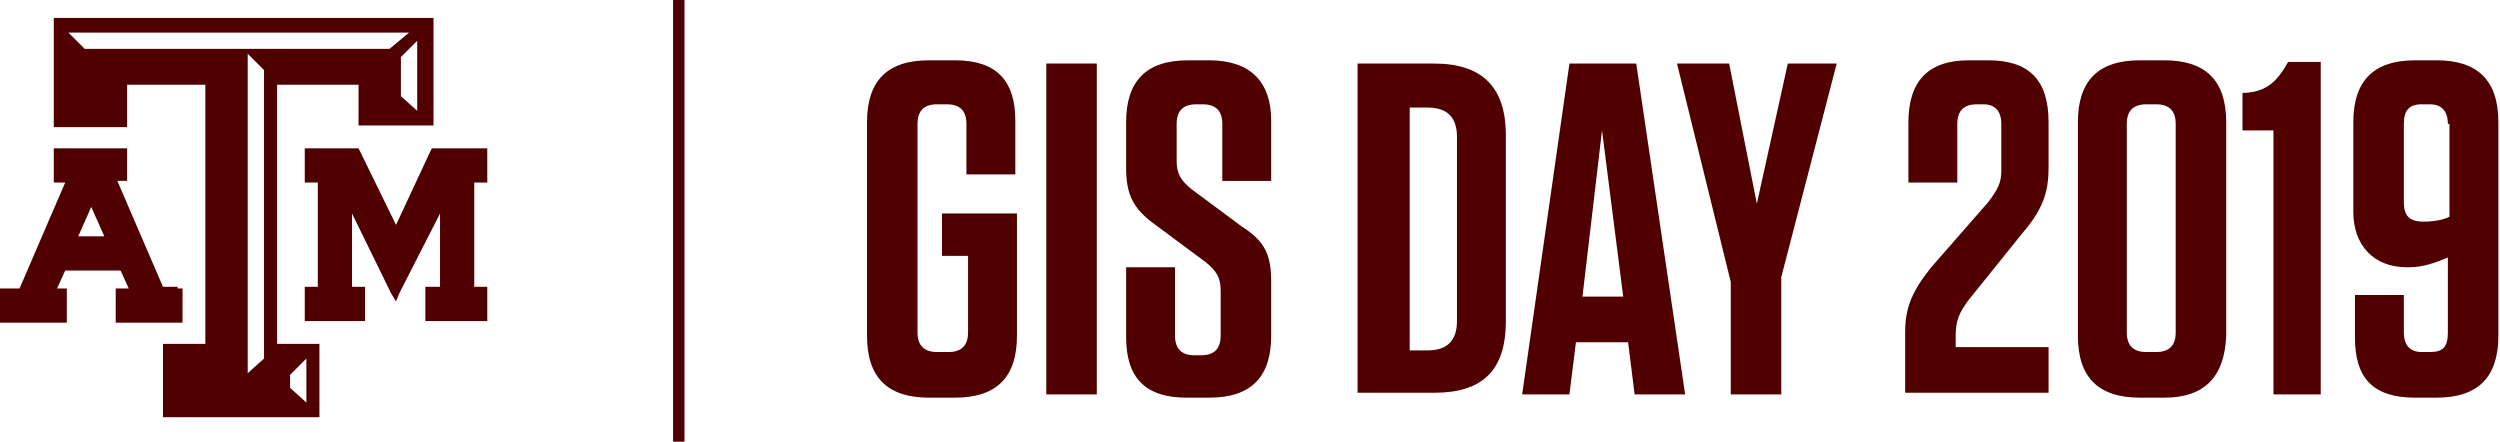 <?xml version="1.0" encoding="utf-8"?>
<!-- Generator: Adobe Illustrator 22.1.0, SVG Export Plug-In . SVG Version: 6.00 Build 0)  -->
<svg version="1.1" id="Layer_1" xmlns="http://www.w3.org/2000/svg" xmlns:xlink="http://www.w3.org/1999/xlink" x="0px" y="0px"
	 viewBox="0 0 153.4 27.1" style="enable-background:new 0 0 153.4 27.1;" xml:space="preserve">
<style type="text/css">
	.st0{fill:#500000;}
</style>
<g>
	<rect x="41.3" class="st0" width="0.7" height="27.1"/>
	<polygon class="st0" points="29.6,9.1 26.7,9.1 26.5,9.1 26.4,9.3 24.3,13.8 22.1,9.3 22,9.1 21.9,9.1 19,9.1 18.7,9.1 18.7,9.4 
		18.7,10.9 18.7,11.2 19,11.2 19.5,11.2 19.5,17.6 19,17.6 18.7,17.6 18.7,17.9 18.7,19.4 18.7,19.7 19,19.7 22.2,19.7 22.4,19.7 
		22.4,19.4 22.4,17.9 22.4,17.6 22.2,17.6 21.6,17.6 21.6,13.1 24,18 24.3,18.5 24.5,18 27,13.1 27,17.6 26.4,17.6 26.1,17.6 
		26.1,17.9 26.1,19.4 26.1,19.7 26.4,19.7 29.6,19.7 29.9,19.7 29.9,19.4 29.9,17.9 29.9,17.6 29.6,17.6 29.1,17.6 29.1,11.2 
		29.6,11.2 29.9,11.2 29.9,10.9 29.9,9.4 29.9,9.1 	"/>
	<path class="st0" d="M10.9,17.6h-0.9l-2.8-6.5h0.6V9.1H3.3v2.1H4l-2.8,6.5H0v2.1h4.1v-2.1H3.5l0.5-1.1h3.4l0.5,1.1H7.1v2.1h4.1
		v-2.1H10.9z M6.4,14.5H4.8l0.8-1.8L6.4,14.5z"/>
	<path class="st0" d="M26.2,1.1H3.3v6.7h4.5V5.2h4.8v15.9h-2.6v4.5h9.6v-4.5h-2.6V5.2H22v2.5h4.6V1.1H26.2z M17.8,23l1-1v2.7l-1-0.9
		V23z M16.2,22l-1,0.9V3.3l1,1V22z M5.2,3l-1-1h20.9l-1.2,1H5.2z M25.6,6.8l-1-0.9V3.5l1-1V6.8z"/>
</g>
<g>
	<path class="st0" d="M57.8,15.8v-2.7h4.6v7.5c0,2.5-1.2,3.8-3.8,3.8H57c-2.5,0-3.8-1.2-3.8-3.8V7.5c0-2.5,1.2-3.8,3.8-3.8h1.6
		c2.5,0,3.7,1.2,3.7,3.7v3.3h-3V7.6c0-0.8-0.4-1.2-1.2-1.2h-0.6c-0.8,0-1.2,0.4-1.2,1.2v12.8c0,0.8,0.4,1.2,1.2,1.2h0.7
		c0.8,0,1.2-0.4,1.2-1.2v-4.7H57.8z"/>
	<path class="st0" d="M67.3,24.2h-3.1V3.9h3.1V24.2z"/>
	<path class="st0" d="M78,17.3v3.3c0,2.5-1.2,3.8-3.8,3.8h-1.4c-2.5,0-3.7-1.2-3.7-3.7v-4.3h3v4.2c0,0.8,0.4,1.2,1.2,1.2h0.4
		c0.8,0,1.2-0.4,1.2-1.2v-2.8c0-0.8-0.3-1.2-0.9-1.7l-3.1-2.3c-1.4-1-1.8-1.9-1.8-3.5V7.5c0-2.5,1.2-3.8,3.8-3.8h1.3
		C76.7,3.7,78,5,78,7.4v3.7h-3V7.6c0-0.8-0.4-1.2-1.2-1.2h-0.4c-0.8,0-1.2,0.4-1.2,1.2v2.3c0,0.8,0.3,1.2,0.9,1.7l3.1,2.3
		C77.6,14.8,78,15.6,78,17.3z"/>
	<path class="st0" d="M83.4,3.9H88c3,0,4.4,1.5,4.4,4.4v11.4c0,3-1.4,4.4-4.4,4.4h-4.7V3.9z M86.5,21.5h1.1c1.2,0,1.8-0.6,1.8-1.8
		V8.4c0-1.2-0.6-1.8-1.8-1.8h-1.1V21.5z"/>
	<path class="st0" d="M103.4,24.2h-3.1L99.9,21h-3.2l-0.4,3.2h-2.9l2.9-20.3h4.1L103.4,24.2z M97.1,18.2h2.5L98.3,8L97.1,18.2z"/>
	<path class="st0" d="M109.3,17v7.2h-3.1v-6.9l-3.3-13.4h3.2l1.7,8.6l1.9-8.6h3L109.3,17z"/>
	<path class="st0" d="M122,12.4c0.6-0.8,0.8-1.2,0.8-1.9V7.6c0-0.8-0.4-1.2-1.1-1.2h-0.4c-0.8,0-1.2,0.4-1.2,1.2v3.6h-3V7.5
		c0-2.5,1.2-3.8,3.7-3.8h1.2c2.5,0,3.7,1.2,3.7,3.8v2.8c0,1.4-0.3,2.5-1.6,4l-3.3,4.1c-0.6,0.8-0.8,1.3-0.8,2.2v0.7h5.7v2.8h-8.8
		v-3.7c0-1.5,0.4-2.5,1.6-4L122,12.4z"/>
	<path class="st0" d="M132.8,24.4h-1.5c-2.5,0-3.8-1.2-3.8-3.8V7.5c0-2.5,1.2-3.8,3.8-3.8h1.5c2.5,0,3.8,1.2,3.8,3.8v13.1
		C136.5,23.1,135.3,24.4,132.8,24.4z M132.3,6.4h-0.6c-0.8,0-1.2,0.4-1.2,1.2v12.8c0,0.8,0.4,1.2,1.2,1.2h0.6c0.8,0,1.2-0.4,1.2-1.2
		V7.6C133.5,6.8,133.1,6.4,132.3,6.4z"/>
	<path class="st0" d="M142.5,24.2h-3V8h-1.9V5.7l0.2,0c1.1-0.1,1.7-0.5,2.3-1.4l0.3-0.5h2V24.2z"/>
	<path class="st0" d="M150.2,20.4v-4.6c-0.7,0.3-1.5,0.6-2.4,0.6h-0.1c-2.1,0-3.3-1.4-3.3-3.4V7.5c0-2.5,1.2-3.8,3.8-3.8h1.3
		c2.5,0,3.8,1.2,3.8,3.8v13.1c0,2.5-1.2,3.8-3.8,3.8h-1.3c-2.6,0-3.7-1.2-3.7-3.7v-2.6h3v2.3c0,0.8,0.4,1.2,1.1,1.2h0.5
		C149.9,21.6,150.2,21.3,150.2,20.4z M150.2,7.6c0-0.8-0.4-1.2-1.1-1.2h-0.5c-0.8,0-1.1,0.4-1.1,1.2v4.8c0,0.8,0.3,1.2,1.2,1.2
		c0.6,0,1.2-0.1,1.6-0.3V7.6z"/>
</g>
</svg>
